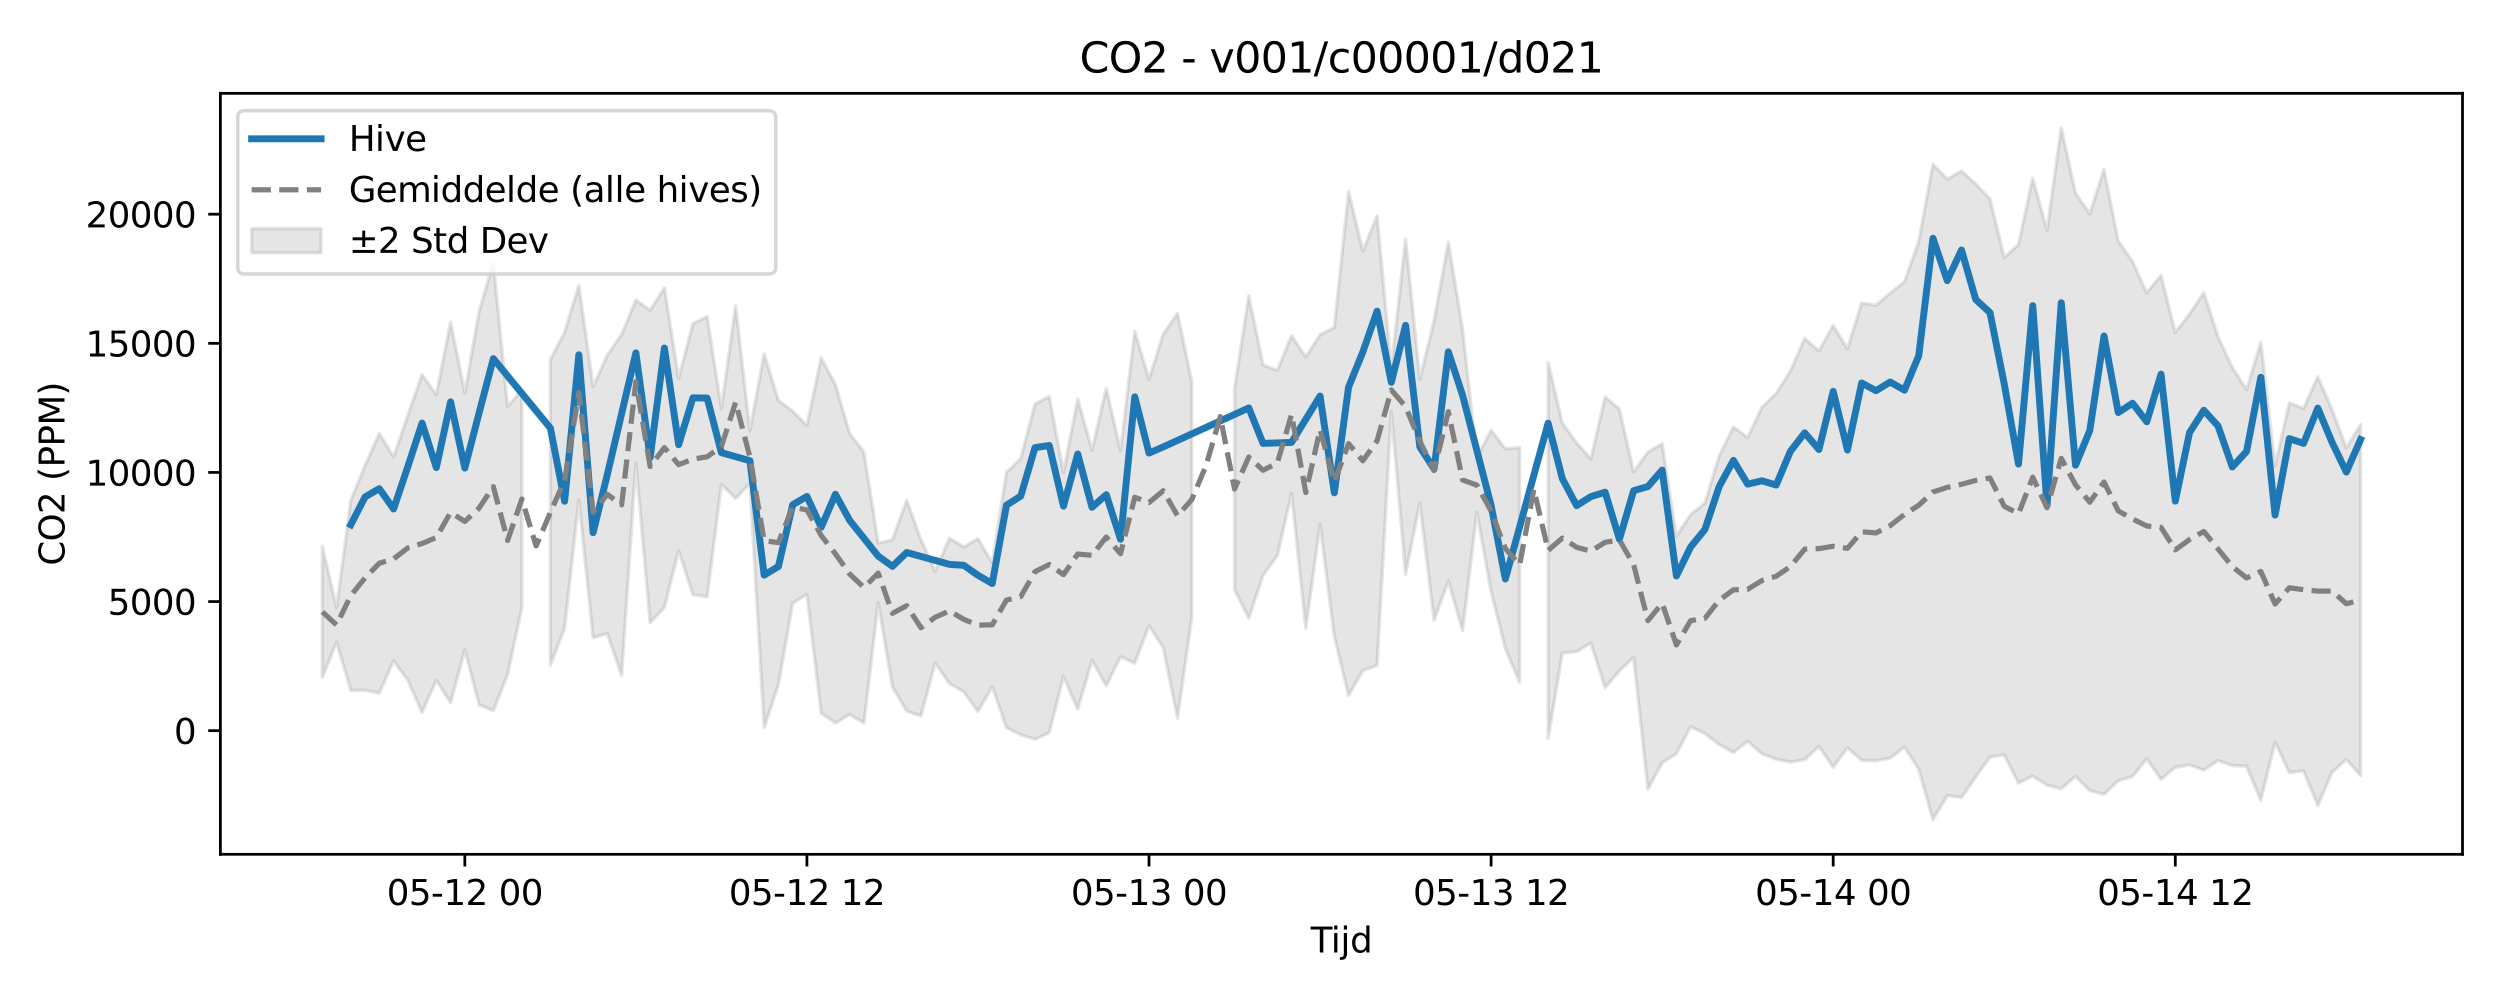 <?xml version="1.0" encoding="utf-8" standalone="no"?>
<!DOCTYPE svg PUBLIC "-//W3C//DTD SVG 1.1//EN"
  "http://www.w3.org/Graphics/SVG/1.1/DTD/svg11.dtd">
<svg xmlns:xlink="http://www.w3.org/1999/xlink" width="720pt" height="288pt" viewBox="0 0 720 288" xmlns="http://www.w3.org/2000/svg" version="1.1">
 <defs>
  <style type="text/css">*{stroke-linejoin: round; stroke-linecap: butt}</style>
 </defs>
 <g id="figure_1">
  <g id="patch_1">
   <path d="M 0 288 
L 720 288 
L 720 0 
L 0 0 
z
" style="fill: #ffffff"/>
  </g>
  <g id="axes_1">
   <g id="patch_2">
    <path d="M 63.47 246.04 
L 709.2 246.04 
L 709.2 26.88 
L 63.47 26.88 
z
" style="fill: #ffffff"/>
   </g>
   <g id="FillBetweenPolyCollection_1">
    <path d="M 92.821 157.305 
L 92.821 195.127 
L 96.926 184.966 
L 101.032 198.825 
L 105.137 198.812 
L 109.242 199.604 
L 113.347 190.355 
L 117.452 195.928 
L 121.557 205.163 
L 125.662 195.886 
L 129.767 202.408 
L 133.872 187.176 
L 137.977 202.953 
L 142.082 204.689 
L 146.187 194.249 
L 150.293 175.053 
L 150.293 112.385 
L 150.293 112.385 
L 146.187 117.046 
L 142.082 75.631 
L 137.977 89.705 
L 133.872 113.163 
L 129.767 92.765 
L 125.662 113.697 
L 121.557 107.913 
L 117.452 119.629 
L 113.347 131.598 
L 109.242 124.802 
L 105.137 134.067 
L 101.032 144.178 
L 96.926 174.982 
L 92.821 157.305 
z
" clip-path="url(#p4b22afb6b2)" style="fill: #808080; fill-opacity: 0.2; stroke: #808080; stroke-opacity: 0.2"/>
    <path d="M 158.503 103.587 
L 158.503 191.597 
L 162.608 180.949 
L 166.713 143.983 
L 170.818 183.636 
L 174.923 182.509 
L 179.028 194.504 
L 183.133 133.408 
L 187.238 179.35 
L 191.343 174.935 
L 195.449 158.577 
L 199.554 171.244 
L 203.659 171.903 
L 207.764 139.53 
L 211.869 143.565 
L 215.974 139.207 
L 220.079 209.553 
L 224.184 197.178 
L 228.289 173.716 
L 232.394 171.153 
L 236.499 205.38 
L 240.604 208.232 
L 244.71 205.759 
L 248.815 208.24 
L 252.92 173.635 
L 257.025 197.842 
L 261.13 204.802 
L 265.235 206.156 
L 269.34 190.996 
L 273.445 196.858 
L 277.55 199.207 
L 281.655 204.896 
L 285.76 197.784 
L 289.865 209.589 
L 293.971 211.627 
L 298.076 212.917 
L 302.181 210.981 
L 306.286 194.869 
L 310.391 204.198 
L 314.496 190.209 
L 318.601 197.51 
L 322.706 189.126 
L 326.811 191.036 
L 330.916 180.204 
L 335.021 186.49 
L 339.127 206.837 
L 343.232 177.82 
L 343.232 109.927 
L 343.232 109.927 
L 339.127 90.245 
L 335.021 96.182 
L 330.916 109.248 
L 326.811 95.427 
L 322.706 129.789 
L 318.601 111.838 
L 314.496 129.656 
L 310.391 114.921 
L 306.286 136.124 
L 302.181 114.187 
L 298.076 116.368 
L 293.971 132.048 
L 289.865 136.055 
L 285.76 162.131 
L 281.655 155.163 
L 277.55 157.53 
L 273.445 155.027 
L 269.34 164.528 
L 265.235 155.414 
L 261.13 144.082 
L 257.025 155.44 
L 252.92 156.465 
L 248.815 130.161 
L 244.71 124.88 
L 240.604 110.797 
L 236.499 103.056 
L 232.394 122.542 
L 228.289 118.422 
L 224.184 115.365 
L 220.079 101.904 
L 215.974 124.103 
L 211.869 88.108 
L 207.764 117.656 
L 203.659 91.202 
L 199.554 93.223 
L 195.449 109.048 
L 191.343 82.902 
L 187.238 89.348 
L 183.133 86.447 
L 179.028 96.32 
L 174.923 102.223 
L 170.818 111.333 
L 166.713 82.209 
L 162.608 95.669 
L 158.503 103.587 
z
" clip-path="url(#p4b22afb6b2)" style="fill: #808080; fill-opacity: 0.2; stroke: #808080; stroke-opacity: 0.2"/>
    <path d="M 355.547 111.864 
L 355.547 169.806 
L 359.652 178.027 
L 363.757 165.744 
L 367.862 160.019 
L 371.967 142.09 
L 376.072 180.859 
L 380.177 151.033 
L 384.282 183.332 
L 388.388 200.302 
L 392.493 193.161 
L 396.598 191.623 
L 400.703 118.525 
L 404.808 165.359 
L 408.913 144.841 
L 413.018 178.668 
L 417.123 167.303 
L 421.228 181.635 
L 425.333 147.537 
L 429.438 170.407 
L 433.543 186.733 
L 437.649 196.527 
L 437.649 128.851 
L 437.649 128.851 
L 433.543 129.265 
L 429.438 123.931 
L 425.333 131.878 
L 421.228 94.839 
L 417.123 69.819 
L 413.018 92.356 
L 408.913 109.223 
L 404.808 68.884 
L 400.703 106.072 
L 396.598 62.228 
L 392.493 72.271 
L 388.388 55.215 
L 384.282 94.325 
L 380.177 96.415 
L 376.072 102.827 
L 371.967 96.689 
L 367.862 106.677 
L 363.757 105.142 
L 359.652 85.199 
L 355.547 111.864 
z
" clip-path="url(#p4b22afb6b2)" style="fill: #808080; fill-opacity: 0.2; stroke: #808080; stroke-opacity: 0.2"/>
    <path d="M 445.859 104.383 
L 445.859 212.656 
L 449.964 188.049 
L 454.069 187.685 
L 458.174 185.217 
L 462.279 198.044 
L 466.384 193.235 
L 470.489 189.282 
L 474.594 227.266 
L 478.699 219.684 
L 482.805 217.076 
L 486.91 209.292 
L 491.015 211.278 
L 495.12 214.384 
L 499.225 216.736 
L 503.33 213.487 
L 507.435 217.083 
L 511.54 218.66 
L 515.645 219.46 
L 519.75 218.814 
L 523.855 214.939 
L 527.96 220.939 
L 532.066 215.352 
L 536.171 219.013 
L 540.276 219.059 
L 544.381 218.35 
L 548.486 215.161 
L 552.591 221.475 
L 556.696 236.078 
L 560.801 229.133 
L 564.906 229.706 
L 569.011 223.742 
L 573.116 218.043 
L 577.221 217.397 
L 581.327 225.526 
L 585.432 223.517 
L 589.537 226.12 
L 593.642 227.158 
L 597.747 223.594 
L 601.852 227.686 
L 605.957 228.775 
L 610.062 224.861 
L 614.167 223.617 
L 618.272 218.585 
L 622.377 224.457 
L 626.483 220.991 
L 630.588 220.303 
L 634.693 221.78 
L 638.798 219.043 
L 642.903 220.49 
L 647.008 220.674 
L 651.113 230.491 
L 655.218 213.759 
L 659.323 222.508 
L 663.428 222.013 
L 667.533 231.993 
L 671.638 222.446 
L 675.744 218.74 
L 679.849 223.354 
L 679.849 122.311 
L 679.849 122.311 
L 675.744 128.999 
L 671.638 118.013 
L 667.533 108.492 
L 663.428 117.657 
L 659.323 116.056 
L 655.218 134.158 
L 651.113 98.627 
L 647.008 112.207 
L 642.903 105.838 
L 638.798 97.047 
L 634.693 84.327 
L 630.588 90.467 
L 626.483 95.756 
L 622.377 79.31 
L 618.272 84.386 
L 614.167 75.311 
L 610.062 69.4 
L 605.957 48.849 
L 601.852 61.588 
L 597.747 55.64 
L 593.642 36.842 
L 589.537 66.322 
L 585.432 51.34 
L 581.327 70.344 
L 577.221 74.234 
L 573.116 57.268 
L 569.011 52.98 
L 564.906 49.263 
L 560.801 51.594 
L 556.696 47.324 
L 552.591 69.548 
L 548.486 81.141 
L 544.381 84.409 
L 540.276 87.928 
L 536.171 87.264 
L 532.066 100.49 
L 527.96 93.708 
L 523.855 101.071 
L 519.75 97.478 
L 515.645 106.847 
L 511.54 113.264 
L 507.435 117.311 
L 503.33 125.979 
L 499.225 122.998 
L 495.12 131.345 
L 491.015 144.875 
L 486.91 148.188 
L 482.805 154.405 
L 478.699 127.802 
L 474.594 130.206 
L 470.489 135.933 
L 466.384 117.795 
L 462.279 114.318 
L 458.174 132.203 
L 454.069 127.566 
L 449.964 121.874 
L 445.859 104.383 
z
" clip-path="url(#p4b22afb6b2)" style="fill: #808080; fill-opacity: 0.2; stroke: #808080; stroke-opacity: 0.2"/>
   </g>
   <g id="matplotlib.axis_1">
    <g id="xtick_1">
     <g id="line2d_1">
      <defs>
       <path id="m12a945ad9d" d="M 0 0 
L 0 3.5 
" style="stroke: #000000; stroke-width: 0.8"/>
      </defs>
      <g>
       <use xlink:href="#m12a945ad9d" x="133.872" y="246.04" style="stroke: #000000; stroke-width: 0.8"/>
      </g>
     </g>
     <g id="text_1">
      <!-- 05-12 00 -->
      <g transform="translate(111.392 260.638) scale(0.1 -0.1)">
       <defs>
        <path id="DejaVuSans-30" d="M 2034 4250 
Q 1547 4250 1301 3770 
Q 1056 3291 1056 2328 
Q 1056 1369 1301 889 
Q 1547 409 2034 409 
Q 2525 409 2770 889 
Q 3016 1369 3016 2328 
Q 3016 3291 2770 3770 
Q 2525 4250 2034 4250 
z
M 2034 4750 
Q 2819 4750 3233 4129 
Q 3647 3509 3647 2328 
Q 3647 1150 3233 529 
Q 2819 -91 2034 -91 
Q 1250 -91 836 529 
Q 422 1150 422 2328 
Q 422 3509 836 4129 
Q 1250 4750 2034 4750 
z
" transform="scale(0.016)"/>
        <path id="DejaVuSans-35" d="M 691 4666 
L 3169 4666 
L 3169 4134 
L 1269 4134 
L 1269 2991 
Q 1406 3038 1543 3061 
Q 1681 3084 1819 3084 
Q 2600 3084 3056 2656 
Q 3513 2228 3513 1497 
Q 3513 744 3044 326 
Q 2575 -91 1722 -91 
Q 1428 -91 1123 -41 
Q 819 9 494 109 
L 494 744 
Q 775 591 1075 516 
Q 1375 441 1709 441 
Q 2250 441 2565 725 
Q 2881 1009 2881 1497 
Q 2881 1984 2565 2268 
Q 2250 2553 1709 2553 
Q 1456 2553 1204 2497 
Q 953 2441 691 2322 
L 691 4666 
z
" transform="scale(0.016)"/>
        <path id="DejaVuSans-2d" d="M 313 2009 
L 1997 2009 
L 1997 1497 
L 313 1497 
L 313 2009 
z
" transform="scale(0.016)"/>
        <path id="DejaVuSans-31" d="M 794 531 
L 1825 531 
L 1825 4091 
L 703 3866 
L 703 4441 
L 1819 4666 
L 2450 4666 
L 2450 531 
L 3481 531 
L 3481 0 
L 794 0 
L 794 531 
z
" transform="scale(0.016)"/>
        <path id="DejaVuSans-32" d="M 1228 531 
L 3431 531 
L 3431 0 
L 469 0 
L 469 531 
Q 828 903 1448 1529 
Q 2069 2156 2228 2338 
Q 2531 2678 2651 2914 
Q 2772 3150 2772 3378 
Q 2772 3750 2511 3984 
Q 2250 4219 1831 4219 
Q 1534 4219 1204 4116 
Q 875 4013 500 3803 
L 500 4441 
Q 881 4594 1212 4672 
Q 1544 4750 1819 4750 
Q 2544 4750 2975 4387 
Q 3406 4025 3406 3419 
Q 3406 3131 3298 2873 
Q 3191 2616 2906 2266 
Q 2828 2175 2409 1742 
Q 1991 1309 1228 531 
z
" transform="scale(0.016)"/>
        <path id="DejaVuSans-20" transform="scale(0.016)"/>
       </defs>
       <use xlink:href="#DejaVuSans-30"/>
       <use xlink:href="#DejaVuSans-35" transform="translate(63.623 0)"/>
       <use xlink:href="#DejaVuSans-2d" transform="translate(127.246 0)"/>
       <use xlink:href="#DejaVuSans-31" transform="translate(163.33 0)"/>
       <use xlink:href="#DejaVuSans-32" transform="translate(226.953 0)"/>
       <use xlink:href="#DejaVuSans-20" transform="translate(290.576 0)"/>
       <use xlink:href="#DejaVuSans-30" transform="translate(322.363 0)"/>
       <use xlink:href="#DejaVuSans-30" transform="translate(385.986 0)"/>
      </g>
     </g>
    </g>
    <g id="xtick_2">
     <g id="line2d_2">
      <g>
       <use xlink:href="#m12a945ad9d" x="232.394" y="246.04" style="stroke: #000000; stroke-width: 0.8"/>
      </g>
     </g>
     <g id="text_2">
      <!-- 05-12 12 -->
      <g transform="translate(209.914 260.638) scale(0.1 -0.1)">
       <use xlink:href="#DejaVuSans-30"/>
       <use xlink:href="#DejaVuSans-35" transform="translate(63.623 0)"/>
       <use xlink:href="#DejaVuSans-2d" transform="translate(127.246 0)"/>
       <use xlink:href="#DejaVuSans-31" transform="translate(163.33 0)"/>
       <use xlink:href="#DejaVuSans-32" transform="translate(226.953 0)"/>
       <use xlink:href="#DejaVuSans-20" transform="translate(290.576 0)"/>
       <use xlink:href="#DejaVuSans-31" transform="translate(322.363 0)"/>
       <use xlink:href="#DejaVuSans-32" transform="translate(385.986 0)"/>
      </g>
     </g>
    </g>
    <g id="xtick_3">
     <g id="line2d_3">
      <g>
       <use xlink:href="#m12a945ad9d" x="330.916" y="246.04" style="stroke: #000000; stroke-width: 0.8"/>
      </g>
     </g>
     <g id="text_3">
      <!-- 05-13 00 -->
      <g transform="translate(308.436 260.638) scale(0.1 -0.1)">
       <defs>
        <path id="DejaVuSans-33" d="M 2597 2516 
Q 3050 2419 3304 2112 
Q 3559 1806 3559 1356 
Q 3559 666 3084 287 
Q 2609 -91 1734 -91 
Q 1441 -91 1130 -33 
Q 819 25 488 141 
L 488 750 
Q 750 597 1062 519 
Q 1375 441 1716 441 
Q 2309 441 2620 675 
Q 2931 909 2931 1356 
Q 2931 1769 2642 2001 
Q 2353 2234 1838 2234 
L 1294 2234 
L 1294 2753 
L 1863 2753 
Q 2328 2753 2575 2939 
Q 2822 3125 2822 3475 
Q 2822 3834 2567 4026 
Q 2313 4219 1838 4219 
Q 1578 4219 1281 4162 
Q 984 4106 628 3988 
L 628 4550 
Q 988 4650 1302 4700 
Q 1616 4750 1894 4750 
Q 2613 4750 3031 4423 
Q 3450 4097 3450 3541 
Q 3450 3153 3228 2886 
Q 3006 2619 2597 2516 
z
" transform="scale(0.016)"/>
       </defs>
       <use xlink:href="#DejaVuSans-30"/>
       <use xlink:href="#DejaVuSans-35" transform="translate(63.623 0)"/>
       <use xlink:href="#DejaVuSans-2d" transform="translate(127.246 0)"/>
       <use xlink:href="#DejaVuSans-31" transform="translate(163.33 0)"/>
       <use xlink:href="#DejaVuSans-33" transform="translate(226.953 0)"/>
       <use xlink:href="#DejaVuSans-20" transform="translate(290.576 0)"/>
       <use xlink:href="#DejaVuSans-30" transform="translate(322.363 0)"/>
       <use xlink:href="#DejaVuSans-30" transform="translate(385.986 0)"/>
      </g>
     </g>
    </g>
    <g id="xtick_4">
     <g id="line2d_4">
      <g>
       <use xlink:href="#m12a945ad9d" x="429.438" y="246.04" style="stroke: #000000; stroke-width: 0.8"/>
      </g>
     </g>
     <g id="text_4">
      <!-- 05-13 12 -->
      <g transform="translate(406.958 260.638) scale(0.1 -0.1)">
       <use xlink:href="#DejaVuSans-30"/>
       <use xlink:href="#DejaVuSans-35" transform="translate(63.623 0)"/>
       <use xlink:href="#DejaVuSans-2d" transform="translate(127.246 0)"/>
       <use xlink:href="#DejaVuSans-31" transform="translate(163.33 0)"/>
       <use xlink:href="#DejaVuSans-33" transform="translate(226.953 0)"/>
       <use xlink:href="#DejaVuSans-20" transform="translate(290.576 0)"/>
       <use xlink:href="#DejaVuSans-31" transform="translate(322.363 0)"/>
       <use xlink:href="#DejaVuSans-32" transform="translate(385.986 0)"/>
      </g>
     </g>
    </g>
    <g id="xtick_5">
     <g id="line2d_5">
      <g>
       <use xlink:href="#m12a945ad9d" x="527.96" y="246.04" style="stroke: #000000; stroke-width: 0.8"/>
      </g>
     </g>
     <g id="text_5">
      <!-- 05-14 00 -->
      <g transform="translate(505.48 260.638) scale(0.1 -0.1)">
       <defs>
        <path id="DejaVuSans-34" d="M 2419 4116 
L 825 1625 
L 2419 1625 
L 2419 4116 
z
M 2253 4666 
L 3047 4666 
L 3047 1625 
L 3713 1625 
L 3713 1100 
L 3047 1100 
L 3047 0 
L 2419 0 
L 2419 1100 
L 313 1100 
L 313 1709 
L 2253 4666 
z
" transform="scale(0.016)"/>
       </defs>
       <use xlink:href="#DejaVuSans-30"/>
       <use xlink:href="#DejaVuSans-35" transform="translate(63.623 0)"/>
       <use xlink:href="#DejaVuSans-2d" transform="translate(127.246 0)"/>
       <use xlink:href="#DejaVuSans-31" transform="translate(163.33 0)"/>
       <use xlink:href="#DejaVuSans-34" transform="translate(226.953 0)"/>
       <use xlink:href="#DejaVuSans-20" transform="translate(290.576 0)"/>
       <use xlink:href="#DejaVuSans-30" transform="translate(322.363 0)"/>
       <use xlink:href="#DejaVuSans-30" transform="translate(385.986 0)"/>
      </g>
     </g>
    </g>
    <g id="xtick_6">
     <g id="line2d_6">
      <g>
       <use xlink:href="#m12a945ad9d" x="626.483" y="246.04" style="stroke: #000000; stroke-width: 0.8"/>
      </g>
     </g>
     <g id="text_6">
      <!-- 05-14 12 -->
      <g transform="translate(604.002 260.638) scale(0.1 -0.1)">
       <use xlink:href="#DejaVuSans-30"/>
       <use xlink:href="#DejaVuSans-35" transform="translate(63.623 0)"/>
       <use xlink:href="#DejaVuSans-2d" transform="translate(127.246 0)"/>
       <use xlink:href="#DejaVuSans-31" transform="translate(163.33 0)"/>
       <use xlink:href="#DejaVuSans-34" transform="translate(226.953 0)"/>
       <use xlink:href="#DejaVuSans-20" transform="translate(290.576 0)"/>
       <use xlink:href="#DejaVuSans-31" transform="translate(322.363 0)"/>
       <use xlink:href="#DejaVuSans-32" transform="translate(385.986 0)"/>
      </g>
     </g>
    </g>
    <g id="text_7">
     <!-- Tijd -->
     <g transform="translate(377.485 274.317) scale(0.1 -0.1)">
      <defs>
       <path id="DejaVuSans-54" d="M -19 4666 
L 3928 4666 
L 3928 4134 
L 2272 4134 
L 2272 0 
L 1638 0 
L 1638 4134 
L -19 4134 
L -19 4666 
z
" transform="scale(0.016)"/>
       <path id="DejaVuSans-69" d="M 603 3500 
L 1178 3500 
L 1178 0 
L 603 0 
L 603 3500 
z
M 603 4863 
L 1178 4863 
L 1178 4134 
L 603 4134 
L 603 4863 
z
" transform="scale(0.016)"/>
       <path id="DejaVuSans-6a" d="M 603 3500 
L 1178 3500 
L 1178 -63 
Q 1178 -731 923 -1031 
Q 669 -1331 103 -1331 
L -116 -1331 
L -116 -844 
L 38 -844 
Q 366 -844 484 -692 
Q 603 -541 603 -63 
L 603 3500 
z
M 603 4863 
L 1178 4863 
L 1178 4134 
L 603 4134 
L 603 4863 
z
" transform="scale(0.016)"/>
       <path id="DejaVuSans-64" d="M 2906 2969 
L 2906 4863 
L 3481 4863 
L 3481 0 
L 2906 0 
L 2906 525 
Q 2725 213 2448 61 
Q 2172 -91 1784 -91 
Q 1150 -91 751 415 
Q 353 922 353 1747 
Q 353 2572 751 3078 
Q 1150 3584 1784 3584 
Q 2172 3584 2448 3432 
Q 2725 3281 2906 2969 
z
M 947 1747 
Q 947 1113 1208 752 
Q 1469 391 1925 391 
Q 2381 391 2643 752 
Q 2906 1113 2906 1747 
Q 2906 2381 2643 2742 
Q 2381 3103 1925 3103 
Q 1469 3103 1208 2742 
Q 947 2381 947 1747 
z
" transform="scale(0.016)"/>
      </defs>
      <use xlink:href="#DejaVuSans-54"/>
      <use xlink:href="#DejaVuSans-69" transform="translate(57.959 0)"/>
      <use xlink:href="#DejaVuSans-6a" transform="translate(85.742 0)"/>
      <use xlink:href="#DejaVuSans-64" transform="translate(113.525 0)"/>
     </g>
    </g>
   </g>
   <g id="matplotlib.axis_2">
    <g id="ytick_1">
     <g id="line2d_7">
      <defs>
       <path id="m68e6a962f6" d="M 0 0 
L -3.5 0 
" style="stroke: #000000; stroke-width: 0.8"/>
      </defs>
      <g>
       <use xlink:href="#m68e6a962f6" x="63.47" y="210.438" style="stroke: #000000; stroke-width: 0.8"/>
      </g>
     </g>
     <g id="text_8">
      <!-- 0 -->
      <g transform="translate(50.108 214.237) scale(0.1 -0.1)">
       <use xlink:href="#DejaVuSans-30"/>
      </g>
     </g>
    </g>
    <g id="ytick_2">
     <g id="line2d_8">
      <g>
       <use xlink:href="#m68e6a962f6" x="63.47" y="173.25" style="stroke: #000000; stroke-width: 0.8"/>
      </g>
     </g>
     <g id="text_9">
      <!-- 5000 -->
      <g transform="translate(31.02 177.049) scale(0.1 -0.1)">
       <use xlink:href="#DejaVuSans-35"/>
       <use xlink:href="#DejaVuSans-30" transform="translate(63.623 0)"/>
       <use xlink:href="#DejaVuSans-30" transform="translate(127.246 0)"/>
       <use xlink:href="#DejaVuSans-30" transform="translate(190.869 0)"/>
      </g>
     </g>
    </g>
    <g id="ytick_3">
     <g id="line2d_9">
      <g>
       <use xlink:href="#m68e6a962f6" x="63.47" y="136.062" style="stroke: #000000; stroke-width: 0.8"/>
      </g>
     </g>
     <g id="text_10">
      <!-- 10000 -->
      <g transform="translate(24.657 139.861) scale(0.1 -0.1)">
       <use xlink:href="#DejaVuSans-31"/>
       <use xlink:href="#DejaVuSans-30" transform="translate(63.623 0)"/>
       <use xlink:href="#DejaVuSans-30" transform="translate(127.246 0)"/>
       <use xlink:href="#DejaVuSans-30" transform="translate(190.869 0)"/>
       <use xlink:href="#DejaVuSans-30" transform="translate(254.492 0)"/>
      </g>
     </g>
    </g>
    <g id="ytick_4">
     <g id="line2d_10">
      <g>
       <use xlink:href="#m68e6a962f6" x="63.47" y="98.874" style="stroke: #000000; stroke-width: 0.8"/>
      </g>
     </g>
     <g id="text_11">
      <!-- 15000 -->
      <g transform="translate(24.657 102.673) scale(0.1 -0.1)">
       <use xlink:href="#DejaVuSans-31"/>
       <use xlink:href="#DejaVuSans-35" transform="translate(63.623 0)"/>
       <use xlink:href="#DejaVuSans-30" transform="translate(127.246 0)"/>
       <use xlink:href="#DejaVuSans-30" transform="translate(190.869 0)"/>
       <use xlink:href="#DejaVuSans-30" transform="translate(254.492 0)"/>
      </g>
     </g>
    </g>
    <g id="ytick_5">
     <g id="line2d_11">
      <g>
       <use xlink:href="#m68e6a962f6" x="63.47" y="61.686" style="stroke: #000000; stroke-width: 0.8"/>
      </g>
     </g>
     <g id="text_12">
      <!-- 20000 -->
      <g transform="translate(24.657 65.485) scale(0.1 -0.1)">
       <use xlink:href="#DejaVuSans-32"/>
       <use xlink:href="#DejaVuSans-30" transform="translate(63.623 0)"/>
       <use xlink:href="#DejaVuSans-30" transform="translate(127.246 0)"/>
       <use xlink:href="#DejaVuSans-30" transform="translate(190.869 0)"/>
       <use xlink:href="#DejaVuSans-30" transform="translate(254.492 0)"/>
      </g>
     </g>
    </g>
    <g id="text_13">
     <!-- CO2 (PPM) -->
     <g transform="translate(18.578 162.903) rotate(-90) scale(0.1 -0.1)">
      <defs>
       <path id="DejaVuSans-43" d="M 4122 4306 
L 4122 3641 
Q 3803 3938 3442 4084 
Q 3081 4231 2675 4231 
Q 1875 4231 1450 3742 
Q 1025 3253 1025 2328 
Q 1025 1406 1450 917 
Q 1875 428 2675 428 
Q 3081 428 3442 575 
Q 3803 722 4122 1019 
L 4122 359 
Q 3791 134 3420 21 
Q 3050 -91 2638 -91 
Q 1578 -91 968 557 
Q 359 1206 359 2328 
Q 359 3453 968 4101 
Q 1578 4750 2638 4750 
Q 3056 4750 3426 4639 
Q 3797 4528 4122 4306 
z
" transform="scale(0.016)"/>
       <path id="DejaVuSans-4f" d="M 2522 4238 
Q 1834 4238 1429 3725 
Q 1025 3213 1025 2328 
Q 1025 1447 1429 934 
Q 1834 422 2522 422 
Q 3209 422 3611 934 
Q 4013 1447 4013 2328 
Q 4013 3213 3611 3725 
Q 3209 4238 2522 4238 
z
M 2522 4750 
Q 3503 4750 4090 4092 
Q 4678 3434 4678 2328 
Q 4678 1225 4090 567 
Q 3503 -91 2522 -91 
Q 1538 -91 948 565 
Q 359 1222 359 2328 
Q 359 3434 948 4092 
Q 1538 4750 2522 4750 
z
" transform="scale(0.016)"/>
       <path id="DejaVuSans-28" d="M 1984 4856 
Q 1566 4138 1362 3434 
Q 1159 2731 1159 2009 
Q 1159 1288 1364 580 
Q 1569 -128 1984 -844 
L 1484 -844 
Q 1016 -109 783 600 
Q 550 1309 550 2009 
Q 550 2706 781 3412 
Q 1013 4119 1484 4856 
L 1984 4856 
z
" transform="scale(0.016)"/>
       <path id="DejaVuSans-50" d="M 1259 4147 
L 1259 2394 
L 2053 2394 
Q 2494 2394 2734 2622 
Q 2975 2850 2975 3272 
Q 2975 3691 2734 3919 
Q 2494 4147 2053 4147 
L 1259 4147 
z
M 628 4666 
L 2053 4666 
Q 2838 4666 3239 4311 
Q 3641 3956 3641 3272 
Q 3641 2581 3239 2228 
Q 2838 1875 2053 1875 
L 1259 1875 
L 1259 0 
L 628 0 
L 628 4666 
z
" transform="scale(0.016)"/>
       <path id="DejaVuSans-4d" d="M 628 4666 
L 1569 4666 
L 2759 1491 
L 3956 4666 
L 4897 4666 
L 4897 0 
L 4281 0 
L 4281 4097 
L 3078 897 
L 2444 897 
L 1241 4097 
L 1241 0 
L 628 0 
L 628 4666 
z
" transform="scale(0.016)"/>
       <path id="DejaVuSans-29" d="M 513 4856 
L 1013 4856 
Q 1481 4119 1714 3412 
Q 1947 2706 1947 2009 
Q 1947 1309 1714 600 
Q 1481 -109 1013 -844 
L 513 -844 
Q 928 -128 1133 580 
Q 1338 1288 1338 2009 
Q 1338 2731 1133 3434 
Q 928 4138 513 4856 
z
" transform="scale(0.016)"/>
      </defs>
      <use xlink:href="#DejaVuSans-43"/>
      <use xlink:href="#DejaVuSans-4f" transform="translate(69.824 0)"/>
      <use xlink:href="#DejaVuSans-32" transform="translate(148.535 0)"/>
      <use xlink:href="#DejaVuSans-20" transform="translate(212.158 0)"/>
      <use xlink:href="#DejaVuSans-28" transform="translate(243.945 0)"/>
      <use xlink:href="#DejaVuSans-50" transform="translate(282.959 0)"/>
      <use xlink:href="#DejaVuSans-50" transform="translate(343.262 0)"/>
      <use xlink:href="#DejaVuSans-4d" transform="translate(403.564 0)"/>
      <use xlink:href="#DejaVuSans-29" transform="translate(489.844 0)"/>
     </g>
    </g>
   </g>
   <g id="line2d_12">
    <path d="M 101.032 151.138 
L 105.137 143.115 
L 109.242 140.733 
L 113.347 146.586 
L 117.452 134.408 
L 121.557 121.849 
L 125.662 134.654 
L 129.767 115.745 
L 133.872 134.812 
L 137.977 118.918 
L 142.082 103.284 
L 158.503 123.284 
L 162.608 144.355 
L 166.713 102.176 
L 170.818 153.391 
L 174.923 136.601 
L 183.133 101.626 
L 187.238 131.8 
L 191.343 100.235 
L 195.449 128.077 
L 199.554 114.575 
L 203.659 114.641 
L 207.764 130.365 
L 215.974 132.685 
L 220.079 165.641 
L 224.184 163.142 
L 228.289 145.359 
L 232.394 142.975 
L 236.499 151.852 
L 240.604 142.359 
L 244.71 149.873 
L 252.92 160.167 
L 257.025 163.1 
L 261.13 159.116 
L 273.445 162.54 
L 277.55 162.807 
L 281.655 165.676 
L 285.76 168.051 
L 289.865 145.5 
L 293.971 142.872 
L 298.076 128.922 
L 302.181 128.304 
L 306.286 145.758 
L 310.391 130.761 
L 314.496 146.098 
L 318.601 142.47 
L 322.706 155.31 
L 326.811 114.289 
L 330.916 130.489 
L 335.021 128.706 
L 359.652 117.488 
L 363.757 127.702 
L 371.967 127.416 
L 380.177 114.069 
L 384.282 141.923 
L 388.388 111.503 
L 392.493 101.362 
L 396.598 89.621 
L 400.703 110.097 
L 404.808 93.705 
L 408.913 128.736 
L 413.018 135.05 
L 417.123 101.328 
L 421.228 113.861 
L 429.438 145.56 
L 433.543 166.749 
L 445.859 121.875 
L 449.964 137.869 
L 454.069 145.614 
L 458.174 143.026 
L 462.279 141.759 
L 466.384 155.277 
L 470.489 141.313 
L 474.594 140.125 
L 478.699 135.397 
L 482.805 165.886 
L 486.91 157.519 
L 491.015 152.476 
L 495.12 140.125 
L 499.225 132.596 
L 503.33 139.431 
L 507.435 138.467 
L 511.54 139.694 
L 515.645 129.963 
L 519.75 124.655 
L 523.855 129.455 
L 527.96 112.715 
L 532.066 129.594 
L 536.171 110.295 
L 540.276 112.517 
L 544.381 110.025 
L 548.486 112.366 
L 552.591 102.461 
L 556.696 68.618 
L 560.801 80.826 
L 564.906 72.002 
L 569.011 86.252 
L 573.116 90.031 
L 577.221 110.593 
L 581.327 133.647 
L 585.432 88.042 
L 589.537 145.522 
L 593.642 87.189 
L 597.747 133.964 
L 601.852 124.017 
L 605.957 96.759 
L 610.062 118.809 
L 614.167 116.134 
L 618.272 121.454 
L 622.377 107.764 
L 626.483 144.31 
L 630.588 124.588 
L 634.693 118.164 
L 638.798 122.672 
L 642.903 134.482 
L 647.008 130.022 
L 651.113 108.665 
L 655.218 148.337 
L 659.323 126.314 
L 663.428 127.694 
L 667.533 117.546 
L 671.638 127.412 
L 675.744 135.95 
L 679.849 126.594 
" clip-path="url(#p4b22afb6b2)" style="fill: none; stroke: #1f77b4; stroke-width: 2; stroke-linecap: square"/>
   </g>
   <g id="line2d_13">
    <path d="M 92.821 176.216 
L 96.926 179.974 
L 101.032 171.501 
L 105.137 166.44 
L 109.242 162.203 
L 113.347 160.976 
L 117.452 157.779 
L 121.557 156.538 
L 125.662 154.791 
L 129.767 147.587 
L 133.872 150.17 
L 137.977 146.329 
L 142.082 140.16 
L 146.187 155.647 
L 150.293 143.719 
L 154.398 157.222 
L 158.503 147.592 
L 162.608 138.309 
L 166.713 113.096 
L 170.818 147.484 
L 174.923 142.366 
L 179.028 145.412 
L 183.133 109.927 
L 187.238 134.349 
L 191.343 128.919 
L 195.449 133.813 
L 199.554 132.233 
L 203.659 131.553 
L 207.764 128.593 
L 211.869 115.836 
L 215.974 131.655 
L 220.079 155.729 
L 224.184 156.272 
L 228.289 146.069 
L 232.394 146.847 
L 236.499 154.218 
L 240.604 159.515 
L 244.71 165.319 
L 248.815 169.2 
L 252.92 165.05 
L 257.025 176.641 
L 261.13 174.442 
L 265.235 180.785 
L 269.34 177.762 
L 273.445 175.942 
L 277.55 178.369 
L 281.655 180.029 
L 285.76 179.958 
L 289.865 172.822 
L 293.971 171.837 
L 298.076 164.643 
L 302.181 162.584 
L 306.286 165.497 
L 310.391 159.56 
L 314.496 159.933 
L 318.601 154.674 
L 322.706 159.458 
L 326.811 143.232 
L 330.916 144.726 
L 335.021 141.336 
L 339.127 148.541 
L 343.232 143.874 
L 347.337 134.068 
L 351.442 119.977 
L 355.547 140.835 
L 359.652 131.613 
L 363.757 135.443 
L 367.862 133.348 
L 371.967 119.39 
L 376.072 141.843 
L 380.177 123.724 
L 384.282 138.829 
L 388.388 127.759 
L 392.493 132.716 
L 396.598 126.926 
L 400.703 112.299 
L 404.808 117.122 
L 408.913 127.032 
L 413.018 135.512 
L 417.123 118.561 
L 421.228 138.237 
L 425.333 139.707 
L 429.438 147.169 
L 433.543 157.999 
L 437.649 162.689 
L 441.754 140.921 
L 445.859 158.52 
L 449.964 154.961 
L 454.069 157.626 
L 458.174 158.71 
L 462.279 156.181 
L 466.384 155.515 
L 470.489 162.607 
L 474.594 178.736 
L 478.699 173.743 
L 482.805 185.74 
L 486.91 178.74 
L 491.015 178.077 
L 495.12 172.865 
L 499.225 169.867 
L 503.33 169.733 
L 507.435 167.197 
L 511.54 165.962 
L 515.645 163.154 
L 519.75 158.146 
L 523.855 158.005 
L 527.96 157.324 
L 532.066 157.921 
L 536.171 153.138 
L 540.276 153.493 
L 544.381 151.379 
L 548.486 148.151 
L 552.591 145.512 
L 556.696 141.701 
L 560.801 140.364 
L 564.906 139.485 
L 569.011 138.361 
L 573.116 137.655 
L 577.221 145.815 
L 581.327 147.935 
L 585.432 137.429 
L 589.537 146.221 
L 593.642 132 
L 597.747 139.617 
L 601.852 144.637 
L 605.957 138.812 
L 610.062 147.131 
L 614.167 149.464 
L 618.272 151.486 
L 622.377 151.884 
L 626.483 158.373 
L 630.588 155.385 
L 634.693 153.054 
L 642.903 163.164 
L 647.008 166.44 
L 651.113 164.559 
L 655.218 173.958 
L 659.323 169.282 
L 663.428 169.835 
L 667.533 170.242 
L 671.638 170.229 
L 675.744 173.869 
L 679.849 172.832 
L 679.849 172.832 
" clip-path="url(#p4b22afb6b2)" style="fill: none; stroke-dasharray: 5.55,2.4; stroke-dashoffset: 0; stroke: #808080; stroke-width: 1.5"/>
   </g>
   <g id="patch_3">
    <path d="M 63.47 246.04 
L 63.47 26.88 
" style="fill: none; stroke: #000000; stroke-width: 0.8; stroke-linejoin: miter; stroke-linecap: square"/>
   </g>
   <g id="patch_4">
    <path d="M 709.2 246.04 
L 709.2 26.88 
" style="fill: none; stroke: #000000; stroke-width: 0.8; stroke-linejoin: miter; stroke-linecap: square"/>
   </g>
   <g id="patch_5">
    <path d="M 63.47 246.04 
L 709.2 246.04 
" style="fill: none; stroke: #000000; stroke-width: 0.8; stroke-linejoin: miter; stroke-linecap: square"/>
   </g>
   <g id="patch_6">
    <path d="M 63.47 26.88 
L 709.2 26.88 
" style="fill: none; stroke: #000000; stroke-width: 0.8; stroke-linejoin: miter; stroke-linecap: square"/>
   </g>
   <g id="text_14">
    <!-- CO2 - v001/c00001/d021 -->
    <g transform="translate(310.932 20.88) scale(0.12 -0.12)">
     <defs>
      <path id="DejaVuSans-76" d="M 191 3500 
L 800 3500 
L 1894 563 
L 2988 3500 
L 3597 3500 
L 2284 0 
L 1503 0 
L 191 3500 
z
" transform="scale(0.016)"/>
      <path id="DejaVuSans-2f" d="M 1625 4666 
L 2156 4666 
L 531 -594 
L 0 -594 
L 1625 4666 
z
" transform="scale(0.016)"/>
      <path id="DejaVuSans-63" d="M 3122 3366 
L 3122 2828 
Q 2878 2963 2633 3030 
Q 2388 3097 2138 3097 
Q 1578 3097 1268 2742 
Q 959 2388 959 1747 
Q 959 1106 1268 751 
Q 1578 397 2138 397 
Q 2388 397 2633 464 
Q 2878 531 3122 666 
L 3122 134 
Q 2881 22 2623 -34 
Q 2366 -91 2075 -91 
Q 1284 -91 818 406 
Q 353 903 353 1747 
Q 353 2603 823 3093 
Q 1294 3584 2113 3584 
Q 2378 3584 2631 3529 
Q 2884 3475 3122 3366 
z
" transform="scale(0.016)"/>
     </defs>
     <use xlink:href="#DejaVuSans-43"/>
     <use xlink:href="#DejaVuSans-4f" transform="translate(69.824 0)"/>
     <use xlink:href="#DejaVuSans-32" transform="translate(148.535 0)"/>
     <use xlink:href="#DejaVuSans-20" transform="translate(212.158 0)"/>
     <use xlink:href="#DejaVuSans-2d" transform="translate(243.945 0)"/>
     <use xlink:href="#DejaVuSans-20" transform="translate(280.029 0)"/>
     <use xlink:href="#DejaVuSans-76" transform="translate(311.816 0)"/>
     <use xlink:href="#DejaVuSans-30" transform="translate(370.996 0)"/>
     <use xlink:href="#DejaVuSans-30" transform="translate(434.619 0)"/>
     <use xlink:href="#DejaVuSans-31" transform="translate(498.242 0)"/>
     <use xlink:href="#DejaVuSans-2f" transform="translate(561.865 0)"/>
     <use xlink:href="#DejaVuSans-63" transform="translate(595.557 0)"/>
     <use xlink:href="#DejaVuSans-30" transform="translate(650.537 0)"/>
     <use xlink:href="#DejaVuSans-30" transform="translate(714.16 0)"/>
     <use xlink:href="#DejaVuSans-30" transform="translate(777.783 0)"/>
     <use xlink:href="#DejaVuSans-30" transform="translate(841.406 0)"/>
     <use xlink:href="#DejaVuSans-31" transform="translate(905.029 0)"/>
     <use xlink:href="#DejaVuSans-2f" transform="translate(968.652 0)"/>
     <use xlink:href="#DejaVuSans-64" transform="translate(1002.344 0)"/>
     <use xlink:href="#DejaVuSans-30" transform="translate(1065.82 0)"/>
     <use xlink:href="#DejaVuSans-32" transform="translate(1129.443 0)"/>
     <use xlink:href="#DejaVuSans-31" transform="translate(1193.066 0)"/>
    </g>
   </g>
   <g id="legend_1">
    <g id="patch_7">
     <path d="M 70.47 78.914 
L 221.414 78.914 
Q 223.414 78.914 223.414 76.914 
L 223.414 33.88 
Q 223.414 31.88 221.414 31.88 
L 70.47 31.88 
Q 68.47 31.88 68.47 33.88 
L 68.47 76.914 
Q 68.47 78.914 70.47 78.914 
z
" style="fill: #ffffff; opacity: 0.8; stroke: #cccccc; stroke-linejoin: miter"/>
    </g>
    <g id="line2d_14">
     <path d="M 72.47 39.978 
L 82.47 39.978 
L 92.47 39.978 
" style="fill: none; stroke: #1f77b4; stroke-width: 2; stroke-linecap: square"/>
    </g>
    <g id="text_15">
     <!-- Hive -->
     <g transform="translate(100.47 43.478) scale(0.1 -0.1)">
      <defs>
       <path id="DejaVuSans-48" d="M 628 4666 
L 1259 4666 
L 1259 2753 
L 3553 2753 
L 3553 4666 
L 4184 4666 
L 4184 0 
L 3553 0 
L 3553 2222 
L 1259 2222 
L 1259 0 
L 628 0 
L 628 4666 
z
" transform="scale(0.016)"/>
       <path id="DejaVuSans-65" d="M 3597 1894 
L 3597 1613 
L 953 1613 
Q 991 1019 1311 708 
Q 1631 397 2203 397 
Q 2534 397 2845 478 
Q 3156 559 3463 722 
L 3463 178 
Q 3153 47 2828 -22 
Q 2503 -91 2169 -91 
Q 1331 -91 842 396 
Q 353 884 353 1716 
Q 353 2575 817 3079 
Q 1281 3584 2069 3584 
Q 2775 3584 3186 3129 
Q 3597 2675 3597 1894 
z
M 3022 2063 
Q 3016 2534 2758 2815 
Q 2500 3097 2075 3097 
Q 1594 3097 1305 2825 
Q 1016 2553 972 2059 
L 3022 2063 
z
" transform="scale(0.016)"/>
      </defs>
      <use xlink:href="#DejaVuSans-48"/>
      <use xlink:href="#DejaVuSans-69" transform="translate(75.195 0)"/>
      <use xlink:href="#DejaVuSans-76" transform="translate(102.979 0)"/>
      <use xlink:href="#DejaVuSans-65" transform="translate(162.158 0)"/>
     </g>
    </g>
    <g id="line2d_15">
     <path d="M 72.47 54.657 
L 82.47 54.657 
L 92.47 54.657 
" style="fill: none; stroke-dasharray: 5.55,2.4; stroke-dashoffset: 0; stroke: #808080; stroke-width: 1.5"/>
    </g>
    <g id="text_16">
     <!-- Gemiddelde (alle hives) -->
     <g transform="translate(100.47 58.157) scale(0.1 -0.1)">
      <defs>
       <path id="DejaVuSans-47" d="M 3809 666 
L 3809 1919 
L 2778 1919 
L 2778 2438 
L 4434 2438 
L 4434 434 
Q 4069 175 3628 42 
Q 3188 -91 2688 -91 
Q 1594 -91 976 548 
Q 359 1188 359 2328 
Q 359 3472 976 4111 
Q 1594 4750 2688 4750 
Q 3144 4750 3555 4637 
Q 3966 4525 4313 4306 
L 4313 3634 
Q 3963 3931 3569 4081 
Q 3175 4231 2741 4231 
Q 1884 4231 1454 3753 
Q 1025 3275 1025 2328 
Q 1025 1384 1454 906 
Q 1884 428 2741 428 
Q 3075 428 3337 486 
Q 3600 544 3809 666 
z
" transform="scale(0.016)"/>
       <path id="DejaVuSans-6d" d="M 3328 2828 
Q 3544 3216 3844 3400 
Q 4144 3584 4550 3584 
Q 5097 3584 5394 3201 
Q 5691 2819 5691 2113 
L 5691 0 
L 5113 0 
L 5113 2094 
Q 5113 2597 4934 2840 
Q 4756 3084 4391 3084 
Q 3944 3084 3684 2787 
Q 3425 2491 3425 1978 
L 3425 0 
L 2847 0 
L 2847 2094 
Q 2847 2600 2669 2842 
Q 2491 3084 2119 3084 
Q 1678 3084 1418 2786 
Q 1159 2488 1159 1978 
L 1159 0 
L 581 0 
L 581 3500 
L 1159 3500 
L 1159 2956 
Q 1356 3278 1631 3431 
Q 1906 3584 2284 3584 
Q 2666 3584 2933 3390 
Q 3200 3197 3328 2828 
z
" transform="scale(0.016)"/>
       <path id="DejaVuSans-6c" d="M 603 4863 
L 1178 4863 
L 1178 0 
L 603 0 
L 603 4863 
z
" transform="scale(0.016)"/>
       <path id="DejaVuSans-61" d="M 2194 1759 
Q 1497 1759 1228 1600 
Q 959 1441 959 1056 
Q 959 750 1161 570 
Q 1363 391 1709 391 
Q 2188 391 2477 730 
Q 2766 1069 2766 1631 
L 2766 1759 
L 2194 1759 
z
M 3341 1997 
L 3341 0 
L 2766 0 
L 2766 531 
Q 2569 213 2275 61 
Q 1981 -91 1556 -91 
Q 1019 -91 701 211 
Q 384 513 384 1019 
Q 384 1609 779 1909 
Q 1175 2209 1959 2209 
L 2766 2209 
L 2766 2266 
Q 2766 2663 2505 2880 
Q 2244 3097 1772 3097 
Q 1472 3097 1187 3025 
Q 903 2953 641 2809 
L 641 3341 
Q 956 3463 1253 3523 
Q 1550 3584 1831 3584 
Q 2591 3584 2966 3190 
Q 3341 2797 3341 1997 
z
" transform="scale(0.016)"/>
       <path id="DejaVuSans-68" d="M 3513 2113 
L 3513 0 
L 2938 0 
L 2938 2094 
Q 2938 2591 2744 2837 
Q 2550 3084 2163 3084 
Q 1697 3084 1428 2787 
Q 1159 2491 1159 1978 
L 1159 0 
L 581 0 
L 581 4863 
L 1159 4863 
L 1159 2956 
Q 1366 3272 1645 3428 
Q 1925 3584 2291 3584 
Q 2894 3584 3203 3211 
Q 3513 2838 3513 2113 
z
" transform="scale(0.016)"/>
       <path id="DejaVuSans-73" d="M 2834 3397 
L 2834 2853 
Q 2591 2978 2328 3040 
Q 2066 3103 1784 3103 
Q 1356 3103 1142 2972 
Q 928 2841 928 2578 
Q 928 2378 1081 2264 
Q 1234 2150 1697 2047 
L 1894 2003 
Q 2506 1872 2764 1633 
Q 3022 1394 3022 966 
Q 3022 478 2636 193 
Q 2250 -91 1575 -91 
Q 1294 -91 989 -36 
Q 684 19 347 128 
L 347 722 
Q 666 556 975 473 
Q 1284 391 1588 391 
Q 1994 391 2212 530 
Q 2431 669 2431 922 
Q 2431 1156 2273 1281 
Q 2116 1406 1581 1522 
L 1381 1569 
Q 847 1681 609 1914 
Q 372 2147 372 2553 
Q 372 3047 722 3315 
Q 1072 3584 1716 3584 
Q 2034 3584 2315 3537 
Q 2597 3491 2834 3397 
z
" transform="scale(0.016)"/>
      </defs>
      <use xlink:href="#DejaVuSans-47"/>
      <use xlink:href="#DejaVuSans-65" transform="translate(77.49 0)"/>
      <use xlink:href="#DejaVuSans-6d" transform="translate(139.014 0)"/>
      <use xlink:href="#DejaVuSans-69" transform="translate(236.426 0)"/>
      <use xlink:href="#DejaVuSans-64" transform="translate(264.209 0)"/>
      <use xlink:href="#DejaVuSans-64" transform="translate(327.686 0)"/>
      <use xlink:href="#DejaVuSans-65" transform="translate(391.162 0)"/>
      <use xlink:href="#DejaVuSans-6c" transform="translate(452.686 0)"/>
      <use xlink:href="#DejaVuSans-64" transform="translate(480.469 0)"/>
      <use xlink:href="#DejaVuSans-65" transform="translate(543.945 0)"/>
      <use xlink:href="#DejaVuSans-20" transform="translate(605.469 0)"/>
      <use xlink:href="#DejaVuSans-28" transform="translate(637.256 0)"/>
      <use xlink:href="#DejaVuSans-61" transform="translate(676.27 0)"/>
      <use xlink:href="#DejaVuSans-6c" transform="translate(737.549 0)"/>
      <use xlink:href="#DejaVuSans-6c" transform="translate(765.332 0)"/>
      <use xlink:href="#DejaVuSans-65" transform="translate(793.115 0)"/>
      <use xlink:href="#DejaVuSans-20" transform="translate(854.639 0)"/>
      <use xlink:href="#DejaVuSans-68" transform="translate(886.426 0)"/>
      <use xlink:href="#DejaVuSans-69" transform="translate(949.805 0)"/>
      <use xlink:href="#DejaVuSans-76" transform="translate(977.588 0)"/>
      <use xlink:href="#DejaVuSans-65" transform="translate(1036.768 0)"/>
      <use xlink:href="#DejaVuSans-73" transform="translate(1098.291 0)"/>
      <use xlink:href="#DejaVuSans-29" transform="translate(1150.391 0)"/>
     </g>
    </g>
    <g id="patch_8">
     <path d="M 72.47 72.835 
L 92.47 72.835 
L 92.47 65.835 
L 72.47 65.835 
z
" style="fill: #808080; fill-opacity: 0.2; stroke: #808080; stroke-opacity: 0.2; stroke-linejoin: miter"/>
    </g>
    <g id="text_17">
     <!-- ±2 Std Dev -->
     <g transform="translate(100.47 72.835) scale(0.1 -0.1)">
      <defs>
       <path id="DejaVuSans-b1" d="M 2944 4013 
L 2944 2803 
L 4684 2803 
L 4684 2272 
L 2944 2272 
L 2944 1063 
L 2419 1063 
L 2419 2272 
L 678 2272 
L 678 2803 
L 2419 2803 
L 2419 4013 
L 2944 4013 
z
M 678 531 
L 4684 531 
L 4684 0 
L 678 0 
L 678 531 
z
" transform="scale(0.016)"/>
       <path id="DejaVuSans-53" d="M 3425 4513 
L 3425 3897 
Q 3066 4069 2747 4153 
Q 2428 4238 2131 4238 
Q 1616 4238 1336 4038 
Q 1056 3838 1056 3469 
Q 1056 3159 1242 3001 
Q 1428 2844 1947 2747 
L 2328 2669 
Q 3034 2534 3370 2195 
Q 3706 1856 3706 1288 
Q 3706 609 3251 259 
Q 2797 -91 1919 -91 
Q 1588 -91 1214 -16 
Q 841 59 441 206 
L 441 856 
Q 825 641 1194 531 
Q 1563 422 1919 422 
Q 2459 422 2753 634 
Q 3047 847 3047 1241 
Q 3047 1584 2836 1778 
Q 2625 1972 2144 2069 
L 1759 2144 
Q 1053 2284 737 2584 
Q 422 2884 422 3419 
Q 422 4038 858 4394 
Q 1294 4750 2059 4750 
Q 2388 4750 2728 4690 
Q 3069 4631 3425 4513 
z
" transform="scale(0.016)"/>
       <path id="DejaVuSans-74" d="M 1172 4494 
L 1172 3500 
L 2356 3500 
L 2356 3053 
L 1172 3053 
L 1172 1153 
Q 1172 725 1289 603 
Q 1406 481 1766 481 
L 2356 481 
L 2356 0 
L 1766 0 
Q 1100 0 847 248 
Q 594 497 594 1153 
L 594 3053 
L 172 3053 
L 172 3500 
L 594 3500 
L 594 4494 
L 1172 4494 
z
" transform="scale(0.016)"/>
       <path id="DejaVuSans-44" d="M 1259 4147 
L 1259 519 
L 2022 519 
Q 2988 519 3436 956 
Q 3884 1394 3884 2338 
Q 3884 3275 3436 3711 
Q 2988 4147 2022 4147 
L 1259 4147 
z
M 628 4666 
L 1925 4666 
Q 3281 4666 3915 4102 
Q 4550 3538 4550 2338 
Q 4550 1131 3912 565 
Q 3275 0 1925 0 
L 628 0 
L 628 4666 
z
" transform="scale(0.016)"/>
      </defs>
      <use xlink:href="#DejaVuSans-b1"/>
      <use xlink:href="#DejaVuSans-32" transform="translate(83.789 0)"/>
      <use xlink:href="#DejaVuSans-20" transform="translate(147.412 0)"/>
      <use xlink:href="#DejaVuSans-53" transform="translate(179.199 0)"/>
      <use xlink:href="#DejaVuSans-74" transform="translate(242.676 0)"/>
      <use xlink:href="#DejaVuSans-64" transform="translate(281.885 0)"/>
      <use xlink:href="#DejaVuSans-20" transform="translate(345.361 0)"/>
      <use xlink:href="#DejaVuSans-44" transform="translate(377.148 0)"/>
      <use xlink:href="#DejaVuSans-65" transform="translate(454.15 0)"/>
      <use xlink:href="#DejaVuSans-76" transform="translate(515.674 0)"/>
     </g>
    </g>
   </g>
  </g>
 </g>
 <defs>
  <clipPath id="p4b22afb6b2">
   <rect x="63.47" y="26.88" width="645.73" height="219.16"/>
  </clipPath>
 </defs>
</svg>
